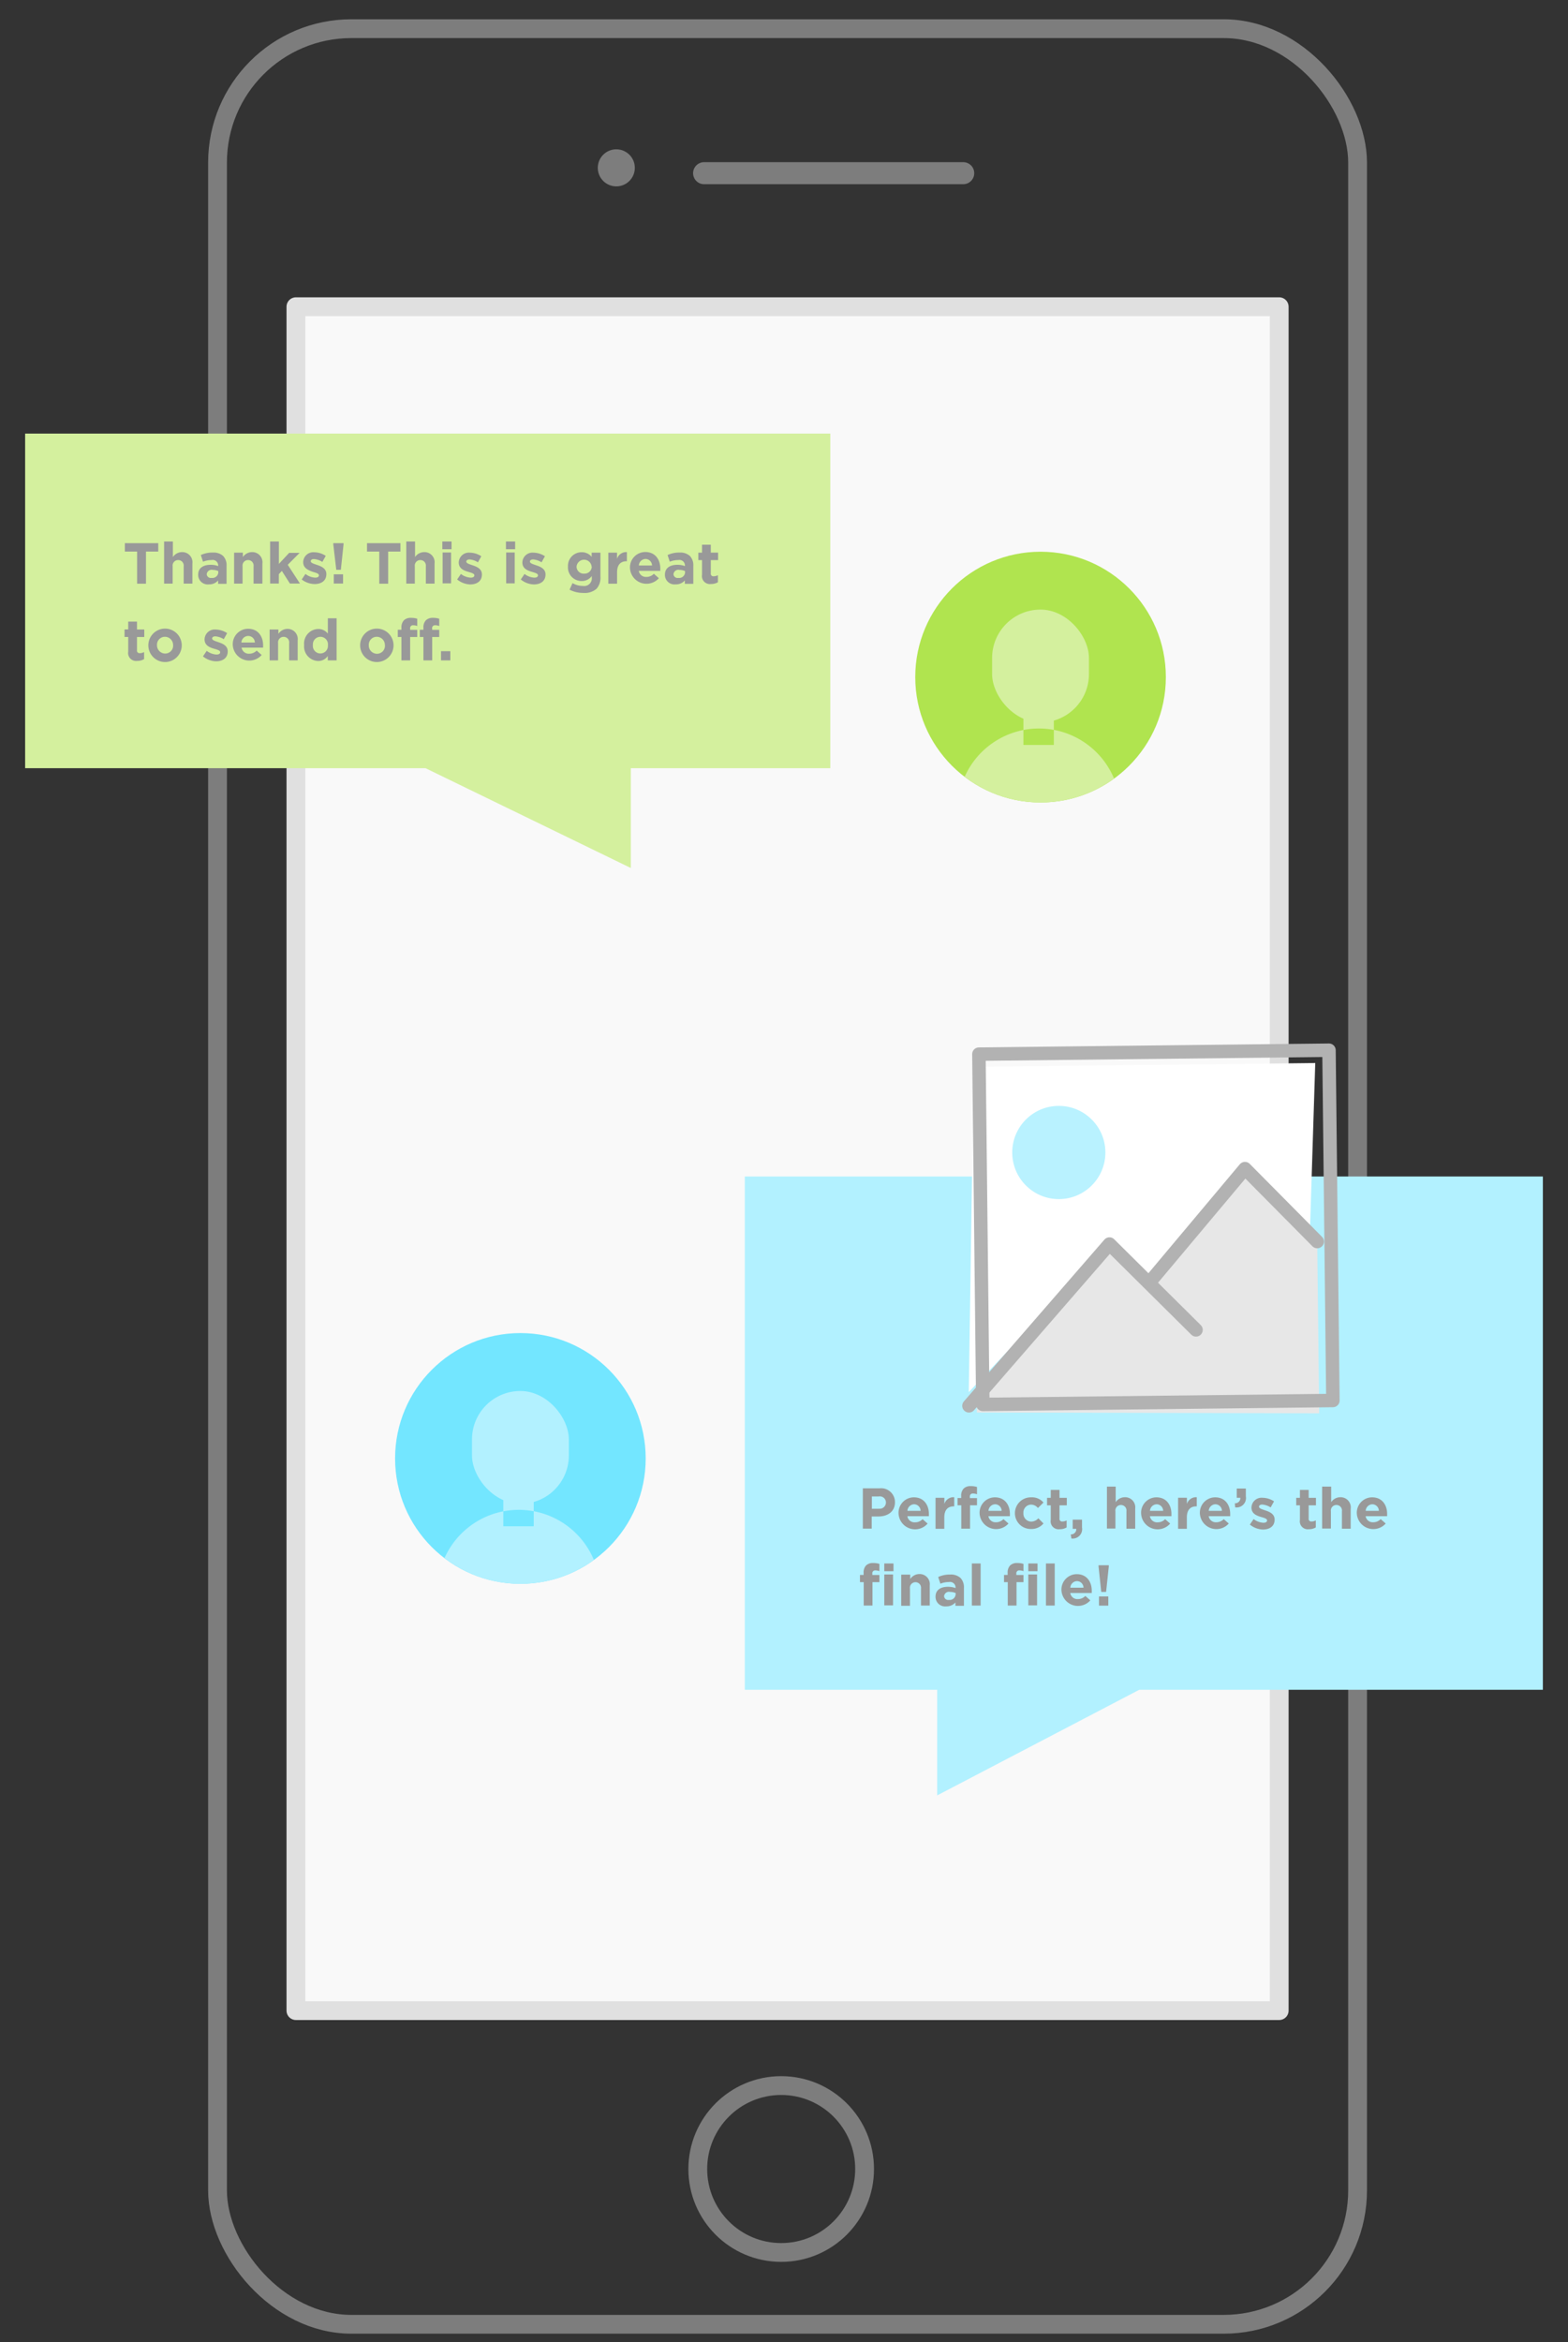 <svg xmlns="http://www.w3.org/2000/svg" viewBox="0 0 284.44 424.65"><rect x="0" y="0" width="284.44" height="424.65" fill="#333333" stroke="none"/><defs><style>.cls-1,.cls-10,.cls-3{fill:none}.cls-1,.cls-3{stroke:#7d7d7d}.cls-1,.cls-10,.cls-2,.cls-3{stroke-linecap:round;stroke-linejoin:round}.cls-1,.cls-2{stroke-width:3.41px}.cls-2{fill:#f9f9f9;stroke:#e0e0e0}.cls-3{stroke-width:4px}.cls-4{fill:#b0e44f}.cls-5{fill:#d4f09e}.cls-6{fill:#73e6ff}.cls-7{fill:#b2f1ff}.cls-8{fill:#e7e7e7}.cls-9{fill:#fff}.cls-10{stroke:#b2b2b2;stroke-width:2.44px}.cls-11{fill:#b9f2ff}.cls-12{fill:#999}.cls-13{fill:#7d7d7d}</style></defs><title>16-0412_HIW</title><rect class="cls-1" x="39.46" y="5.2" width="206.81" height="416.2" rx="24.28" ry="24.28"/><path class="cls-2" d="M53.68 55.61h178.37v308.92H53.68z"/><circle class="cls-1" cx="141.71" cy="393.25" r="15.13"/><path class="cls-3" d="M127.73 31.4h47"/><circle class="cls-4" cx="188.76" cy="122.76" r="22.73"/><rect class="cls-5" x="179.97" y="110.52" width="17.57" height="20.46" rx="8.78" ry="8.78"/><path class="cls-5" d="M185.65 129.54h5.52v5.52h-5.52zm2.81 2.54a14.75 14.75 0 0 0-13.46 8.74 22.61 22.61 0 0 0 27.09.33 14.76 14.76 0 0 0-13.63-9.07z"/><circle class="cls-6" cx="94.4" cy="264.42" r="22.73"/><rect class="cls-7" x="85.62" y="252.19" width="17.57" height="20.46" rx="8.78" ry="8.78"/><path class="cls-7" d="M91.3 271.2h5.52v5.52H91.3zm2.81 2.54a14.75 14.75 0 0 0-13.47 8.74 22.61 22.61 0 0 0 27.09.33 14.76 14.76 0 0 0-13.62-9.07z"/><path class="cls-5" d="M150.62 78.61v60.67h-36.19v18.09L77.2 139.28H4.56V78.61h146.06z"/><path class="cls-7" d="M135.11 213.3v93.06h34.9v19.15l36.66-19.15h73.21V213.3H135.11z"/><path class="cls-8" d="M201.26 225.55l-24.11 26.42.06 4.12 62.09.15-.35-31.14-13.11-13.23-16.88 19.23-7.7-5.55z"/><path class="cls-9" d="M225.84 211.87l11.79 11.26.96-30.4-61.96.7-.89 58.96 25.52-26.84 7.24 6.42 17.34-20.1"/><path class="cls-10" d="M175.77 254.88l25.49-29.33 15.7 15.56m-8.55-8.47l17.43-20.77 13.11 13.23"/><circle class="cls-11" cx="192.09" cy="208.94" r="8.45" transform="rotate(-.64 193.096 210.57)"/><path class="cls-10" d="M177.576 191.118l63.506-.71.71 63.507-63.507.71z"/><path class="cls-12" d="M156.55 269.84h3a2.51 2.51 0 0 1 2.8 2.53c0 1.69-1.32 2.57-3 2.57h-1.22v2.2h-1.61v-7.32zm2.88 3.69a1.13 1.13 0 0 0 1.28-1.11 1.11 1.11 0 0 0-1.31-1.11h-1.24v2.24h1.28zm3.57.86a2.79 2.79 0 0 1 2.77-2.92c1.87 0 2.73 1.45 2.73 3v.42h-3.9A1.3 1.3 0 0 0 166 276a1.84 1.84 0 0 0 1.36-.57l.91.8a3 3 0 0 1-5.27-1.84zm4-.47a1.2 1.2 0 0 0-1.18-1.19 1.25 1.25 0 0 0-1.21 1.19H167zm2.72-2.37h1.59v1.13a1.73 1.73 0 0 1 1.79-1.23v1.66h-.1c-1.06 0-1.7.64-1.7 2v2.07h-1.59v-5.6zm4.64 1.36h-.66v-1.31h.66v-.36a1.85 1.85 0 0 1 .45-1.36 1.74 1.74 0 0 1 1.29-.44 3.52 3.52 0 0 1 1.13.16v1.32a2 2 0 0 0-.72-.14.52.52 0 0 0-.57.61v.22h1.29v1.3h-1.26v4.24h-1.59v-4.24zm3.34 1.48a2.79 2.79 0 0 1 2.77-2.92c1.87 0 2.73 1.45 2.73 3v.42h-3.9a1.3 1.3 0 0 0 1.37 1.1 1.84 1.84 0 0 0 1.36-.57l.91.8a3 3 0 0 1-5.24-1.83zm4-.47a1.2 1.2 0 0 0-1.18-1.19 1.25 1.25 0 0 0-1.21 1.19h2.39zm2.41.47a2.88 2.88 0 0 1 2.94-2.92 2.75 2.75 0 0 1 2.24.94l-1 1a1.64 1.64 0 0 0-1.28-.62 1.43 1.43 0 0 0-1.36 1.53 1.44 1.44 0 0 0 1.42 1.55 1.77 1.77 0 0 0 1.29-.6l.93.94a2.82 2.82 0 0 1-2.29 1 2.86 2.86 0 0 1-2.89-2.82zm6.5 1.18v-2.65h-.67v-1.36h.67v-1.43h1.59v1.43h1.32v1.36h-1.32v2.39a.46.46 0 0 0 .51.54 1.62 1.62 0 0 0 .78-.2v1.28a2.34 2.34 0 0 1-1.25.32 1.44 1.44 0 0 1-1.63-1.68zm3.63 2.62a.94.94 0 0 0 1-1h-.65v-1.67h1.69v1.41a1.71 1.71 0 0 1-1.93 2zm6.56-8.66h1.59v2.82a2 2 0 0 1 1.64-.9 1.84 1.84 0 0 1 1.9 2.08v3.63h-1.59V274a1 1 0 0 0-1-1.14 1 1 0 0 0-1 1.14v3.13h-1.54v-7.63zm6.2 4.86a2.79 2.79 0 0 1 2.77-2.92c1.87 0 2.73 1.45 2.73 3v.42h-3.9A1.3 1.3 0 0 0 210 276a1.84 1.84 0 0 0 1.36-.57l.91.8a3 3 0 0 1-5.27-1.84zm4-.47a1.2 1.2 0 0 0-1.18-1.19 1.25 1.25 0 0 0-1.21 1.19H211zm2.72-2.37h1.59v1.13a1.73 1.73 0 0 1 1.79-1.23v1.66h-.1c-1.06 0-1.7.64-1.7 2v2.07h-1.59v-5.6zm3.94 2.84a2.79 2.79 0 0 1 2.77-2.92c1.87 0 2.73 1.45 2.73 3v.42h-3.9a1.3 1.3 0 0 0 1.37 1.1 1.84 1.84 0 0 0 1.36-.57l.91.8a3 3 0 0 1-5.24-1.83zm4-.47a1.2 1.2 0 0 0-1.18-1.19 1.25 1.25 0 0 0-1.21 1.19h2.39zm2.34-1.37a.94.94 0 0 0 1-1h-.65v-1.67H226v1.41a1.71 1.71 0 0 1-1.93 2zm2.73 3.86l.68-1a3.17 3.17 0 0 0 1.77.67c.46 0 .67-.17.67-.42 0-.34-.54-.46-1.16-.65-.78-.23-1.67-.6-1.67-1.68a1.83 1.83 0 0 1 2-1.78 3.88 3.88 0 0 1 2.09.65l-.61 1.1a3.32 3.32 0 0 0-1.52-.52c-.39 0-.59.17-.59.39 0 .31.53.46 1.14.67.78.26 1.69.64 1.69 1.66 0 1.24-.93 1.81-2.14 1.81a3.92 3.92 0 0 1-2.35-.9zm9.08-.84v-2.65h-.67v-1.36h.67v-1.43h1.59v1.43h1.32v1.36h-1.32v2.39a.46.46 0 0 0 .51.54 1.62 1.62 0 0 0 .78-.2v1.28a2.34 2.34 0 0 1-1.25.32 1.44 1.44 0 0 1-1.63-1.68zm4.08-6.04h1.59v2.82a2 2 0 0 1 1.64-.9 1.84 1.84 0 0 1 1.9 2.08v3.63h-1.59V274a1 1 0 0 0-1-1.14 1 1 0 0 0-1 1.14v3.13h-1.59v-7.63zm6.24 4.86a2.79 2.79 0 0 1 2.77-2.92c1.87 0 2.73 1.45 2.73 3v.42h-3.9a1.3 1.3 0 0 0 1.37 1.1 1.84 1.84 0 0 0 1.36-.57l.91.8a3 3 0 0 1-5.24-1.83zm4-.47a1.2 1.2 0 0 0-1.18-1.19 1.25 1.25 0 0 0-1.21 1.19h2.39zm-93.48 12.93H156v-1.31h.66v-.36a1.85 1.85 0 0 1 .45-1.36 1.74 1.74 0 0 1 1.29-.44 3.52 3.52 0 0 1 1.13.16v1.32a2 2 0 0 0-.72-.14.52.52 0 0 0-.57.61v.22h1.29v1.3h-1.26v4.24h-1.59v-4.24zm3.76-3.39h1.67v1.41h-1.67v-1.41zm0 2H162v5.6h-1.59v-5.6zm3.12.03h1.59v.79a2 2 0 0 1 1.64-.9 1.84 1.84 0 0 1 1.9 2.08v3.63h-1.59V288a1 1 0 0 0-1-1.14 1 1 0 0 0-1 1.14v3.13h-1.59v-5.6zm6.18 3.99c0-1.22.93-1.79 2.26-1.79a4 4 0 0 1 1.37.23v-.09a1 1 0 0 0-1.2-1 4.12 4.12 0 0 0-1.55.3l-.4-1.21a4.94 4.94 0 0 1 2.17-.45 2.59 2.59 0 0 1 1.89.63 2.44 2.44 0 0 1 .61 1.79v3.25h-1.54v-.61a2.15 2.15 0 0 1-1.69.71 1.73 1.73 0 0 1-1.92-1.76zm3.65-.37v-.28a2.47 2.47 0 0 0-1-.21.89.89 0 0 0-1.1.77.74.74 0 0 0 .87.68 1.08 1.08 0 0 0 1.22-.96zm2.94-5.65h1.59v7.63h-1.59v-7.63zm6.49 3.39h-.66v-1.31h.66v-.36a1.85 1.85 0 0 1 .45-1.36 1.74 1.74 0 0 1 1.29-.44 3.52 3.52 0 0 1 1.13.16v1.32a2 2 0 0 0-.72-.14.52.52 0 0 0-.57.61v.22h1.29v1.3h-1.26v4.24h-1.59v-4.24zm3.75-3.39h1.67v1.41h-1.67v-1.41zm0 2h1.59v5.6h-1.59v-5.6zm3.2-2h1.59v7.63h-1.59v-7.63zm2.81 4.86a2.79 2.79 0 0 1 2.77-2.92c1.87 0 2.73 1.45 2.73 3v.42h-3.9a1.3 1.3 0 0 0 1.37 1.1 1.84 1.84 0 0 0 1.36-.57l.91.8a3 3 0 0 1-5.24-1.83zm4-.47a1.2 1.2 0 0 0-1.18-1.19 1.25 1.25 0 0 0-1.21 1.19h2.39zm2.73-3.85v-.21h1.86v.21l-.49 4.62h-.88zm.08 5.44h1.69v1.67h-1.69v-1.67zM24.87 100h-2.22v-1.52h6.06V100h-2.23v5.83h-1.61V100zm4.9-1.83h1.59V101a2 2 0 0 1 1.64-.9 1.84 1.84 0 0 1 1.9 2.08v3.63h-1.58v-3.13a1 1 0 0 0-1-1.14 1 1 0 0 0-1 1.14v3.13h-1.55v-7.64zm6.18 6.02c0-1.22.93-1.79 2.26-1.79a4 4 0 0 1 1.37.23v-.09a1 1 0 0 0-1.2-1 4.12 4.12 0 0 0-1.55.3l-.4-1.21a4.94 4.94 0 0 1 2.17-.45 2.59 2.59 0 0 1 1.89.63 2.44 2.44 0 0 1 .61 1.79v3.25h-1.53v-.61a2.15 2.15 0 0 1-1.69.71 1.73 1.73 0 0 1-1.93-1.76zm3.65-.37v-.28a2.46 2.46 0 0 0-1-.21.89.89 0 0 0-1.1.77.74.74 0 0 0 .87.68 1.08 1.08 0 0 0 1.23-.96zm2.87-3.62h1.59v.8a2 2 0 0 1 1.64-.9 1.84 1.84 0 0 1 1.9 2.08v3.63H46v-3.13a1 1 0 0 0-1-1.14 1 1 0 0 0-1 1.14v3.13h-1.53v-5.6zM49 98.17h1.59v4.07l1.86-2h1.9l-2.15 2.16 2.21 3.4h-1.82l-1.46-2.29-.55.59v1.7H49v-7.63zm5.73 6.89l.68-1a3.17 3.17 0 0 0 1.77.67c.46 0 .67-.17.67-.42 0-.34-.54-.46-1.16-.65-.79-.3-1.69-.66-1.69-1.75a1.83 1.83 0 0 1 2-1.78 3.88 3.88 0 0 1 2.09.65l-.61 1.1a3.32 3.32 0 0 0-1.52-.52c-.39 0-.59.17-.59.39 0 .31.53.46 1.14.67.78.26 1.69.64 1.69 1.66 0 1.24-.93 1.81-2.14 1.81a3.92 3.92 0 0 1-2.33-.83zm5.73-6.37v-.21h1.86v.21l-.49 4.62H61zm.08 5.44h1.69v1.67h-1.68v-1.67zM68.8 100h-2.22v-1.52h6.06V100h-2.23v5.83H68.8V100zm4.9-1.83h1.59V101a2 2 0 0 1 1.64-.9 1.84 1.84 0 0 1 1.9 2.08v3.63h-1.58v-3.13a1 1 0 0 0-1-1.14 1 1 0 0 0-1 1.14v3.13H73.7v-7.64zm6.54 0h1.67v1.41h-1.67v-1.41zm0 2h1.59v5.6h-1.54v-5.6zm2.69 4.89l.68-1a3.17 3.17 0 0 0 1.77.67c.46 0 .67-.17.67-.42 0-.34-.54-.46-1.16-.65-.78-.23-1.67-.6-1.67-1.68a1.83 1.83 0 0 1 2-1.78 3.88 3.88 0 0 1 2.09.65l-.61 1.1a3.32 3.32 0 0 0-1.52-.52c-.39 0-.59.17-.59.39 0 .31.53.46 1.14.67.78.26 1.69.64 1.69 1.66 0 1.24-.93 1.81-2.14 1.81a3.92 3.92 0 0 1-2.35-.9zm8.85-6.89h1.67v1.41h-1.67v-1.41zm0 2h1.59v5.6h-1.55v-5.6zm2.69 4.89l.68-1a3.17 3.17 0 0 0 1.77.67c.46 0 .67-.17.67-.42 0-.34-.54-.46-1.16-.65-.78-.23-1.67-.6-1.67-1.68a1.83 1.83 0 0 1 2-1.78 3.88 3.88 0 0 1 2.09.65l-.61 1.1a3.32 3.32 0 0 0-1.52-.52c-.39 0-.59.17-.59.39 0 .31.53.46 1.14.67.78.26 1.69.64 1.69 1.66 0 1.24-.93 1.81-2.14 1.81a3.92 3.92 0 0 1-2.35-.9zm8.85 1.85l.54-1.19a3.65 3.65 0 0 0 1.89.51 1.38 1.38 0 0 0 1.6-1.53v-.27a2.19 2.19 0 0 1-1.83.91 2.46 2.46 0 0 1-2.49-2.61 2.47 2.47 0 0 1 2.49-2.61 2.27 2.27 0 0 1 1.81.84v-.76h1.59v4.34a3 3 0 0 1-.71 2.21 3.28 3.28 0 0 1-2.41.75 5.32 5.32 0 0 1-2.48-.59zm4-4.18a1.37 1.37 0 0 0-2.73 0A1.28 1.28 0 0 0 106 104a1.29 1.29 0 0 0 1.35-1.28zm3.02-2.53h1.59v1.13a1.73 1.73 0 0 1 1.79-1.23v1.66h-.08c-1.06 0-1.7.64-1.7 2v2.07h-1.59v-5.6zm3.94 2.8a2.79 2.79 0 0 1 2.77-2.92c1.87 0 2.73 1.45 2.73 3v.42h-3.9a1.3 1.3 0 0 0 1.37 1.1 1.84 1.84 0 0 0 1.36-.57l.91.8a3 3 0 0 1-5.24-1.83zm4-.47a1.2 1.2 0 0 0-1.18-1.19 1.25 1.25 0 0 0-1.21 1.19h2.39zm2.34 1.66c0-1.22.93-1.79 2.26-1.79a4 4 0 0 1 1.37.23v-.09a1 1 0 0 0-1.2-1 4.12 4.12 0 0 0-1.55.3l-.4-1.21a4.94 4.94 0 0 1 2.17-.45 2.59 2.59 0 0 1 1.89.63 2.44 2.44 0 0 1 .61 1.79v3.25h-1.54v-.61a2.15 2.15 0 0 1-1.69.71 1.73 1.73 0 0 1-1.92-1.76zm3.65-.37v-.28a2.46 2.46 0 0 0-1-.21.89.89 0 0 0-1.1.77.74.74 0 0 0 .87.68 1.08 1.08 0 0 0 1.23-.96zm3.08.39v-2.66h-.67v-1.35h.67v-1.44h1.59v1.43h1.32v1.36h-1.32v2.39a.46.46 0 0 0 .51.54 1.62 1.62 0 0 0 .78-.2v1.28a2.34 2.34 0 0 1-1.25.32 1.44 1.44 0 0 1-1.63-1.67zM23.26 118.14v-2.66h-.67v-1.36h.67v-1.42h1.59v1.43h1.32v1.36h-1.32v2.39a.46.46 0 0 0 .51.54 1.62 1.62 0 0 0 .78-.2v1.28a2.34 2.34 0 0 1-1.25.32 1.44 1.44 0 0 1-1.63-1.68zm3.65-1.14a3 3 0 0 1 6.06 0 3 3 0 0 1-6.06 0zm4.49 0a1.49 1.49 0 0 0-1.47-1.55 1.44 1.44 0 0 0-1.45 1.53 1.49 1.49 0 0 0 1.52 1.51 1.44 1.44 0 0 0 1.41-1.49zm5.42 2l.68-1a3.17 3.17 0 0 0 1.77.67c.46 0 .67-.17.67-.42 0-.34-.54-.46-1.16-.65-.78-.23-1.67-.6-1.67-1.68a1.83 1.83 0 0 1 2-1.78 3.88 3.88 0 0 1 2.09.65l-.61 1.1a3.32 3.32 0 0 0-1.52-.52c-.39 0-.59.17-.59.39 0 .31.53.46 1.14.67.78.26 1.69.64 1.69 1.66 0 1.24-.93 1.81-2.14 1.81a3.92 3.92 0 0 1-2.35-.9zm5.41-2a2.79 2.79 0 0 1 2.77-3c1.87 0 2.73 1.45 2.73 3v.42h-3.9a1.3 1.3 0 0 0 1.37 1.1 1.84 1.84 0 0 0 1.36-.57l.91.8a3 3 0 0 1-5.24-1.75zm4-.47A1.2 1.2 0 0 0 45 115.3a1.25 1.25 0 0 0-1.21 1.19h2.39zm2.68-2.4h1.59v.79a2 2 0 0 1 1.64-.9A1.84 1.84 0 0 1 54 116.1v3.63h-1.55v-3.13a1 1 0 0 0-1-1.14 1 1 0 0 0-1 1.14v3.13h-1.54v-5.6zm6.26 2.81a2.63 2.63 0 0 1 2.55-2.9 2.15 2.15 0 0 1 1.75.84v-2.78h1.59v7.63h-1.6v-.8a2.06 2.06 0 0 1-1.75.91 2.64 2.64 0 0 1-2.54-2.9zm4.32 0a1.37 1.37 0 1 0-2.73 0 1.37 1.37 0 1 0 2.72 0zm5.84.06a3 3 0 0 1 6.06 0 3 3 0 0 1-6.06 0zm4.49 0a1.49 1.49 0 0 0-1.47-1.55 1.44 1.44 0 0 0-1.45 1.53 1.49 1.49 0 0 0 1.47 1.55 1.44 1.44 0 0 0 1.46-1.53zm3-1.51h-.66v-1.31h.66v-.36a1.85 1.85 0 0 1 .45-1.36 1.74 1.74 0 0 1 1.29-.44 3.52 3.52 0 0 1 1.13.16v1.32a2 2 0 0 0-.72-.14.52.52 0 0 0-.57.61v.22h1.29v1.3H74.4v4.24h-1.58v-4.24zm3.99 0h-.66v-1.31h.66v-.36a1.85 1.85 0 0 1 .45-1.36 1.74 1.74 0 0 1 1.29-.44 3.52 3.52 0 0 1 1.13.16v1.32a2 2 0 0 0-.72-.14.52.52 0 0 0-.57.61v.22h1.29v1.3H78.4v4.24h-1.59v-4.24zm3.19 2.57h1.69v1.67H80v-1.67z"/><circle class="cls-13" cx="111.8" cy="30.43" r="3.36"/></svg>